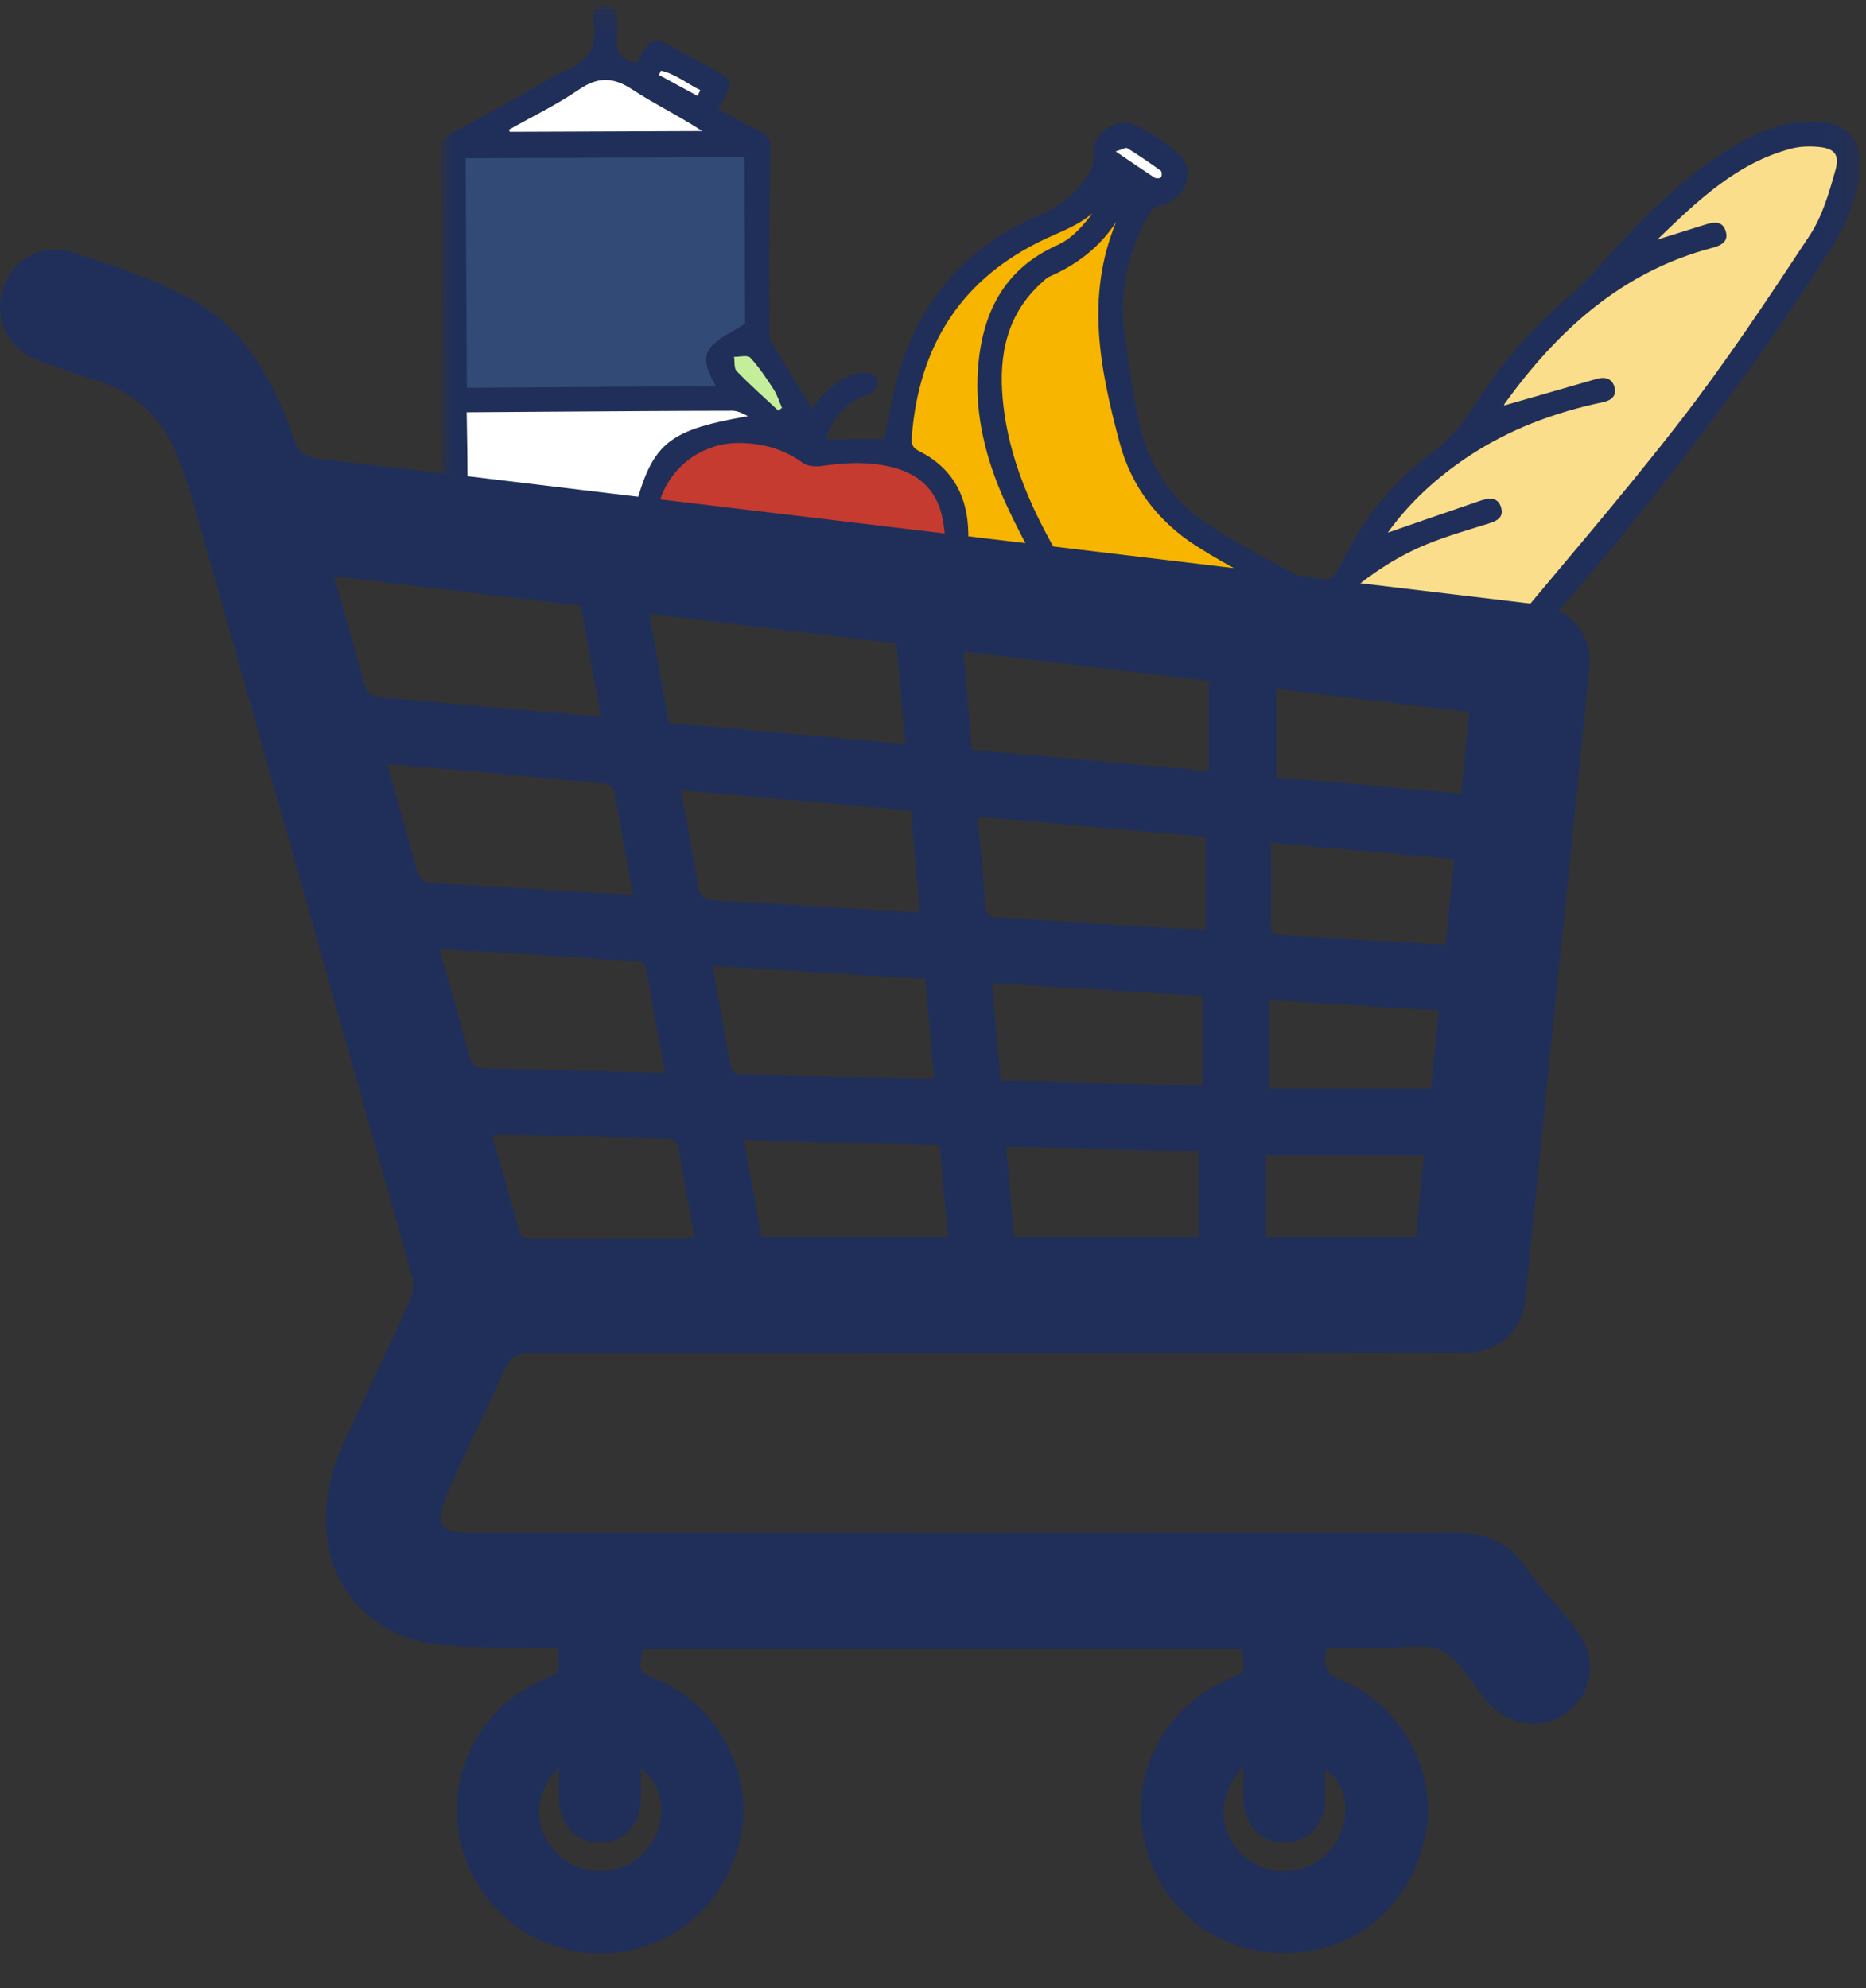 <svg width="76" height="81" viewBox="0 0 76 81" fill="none" xmlns="http://www.w3.org/2000/svg">
<rect x="0" y="0" width="76" height="81" fill="#333333" stroke="none"/>
<mask id="mask0" mask-type="alpha" maskUnits="userSpaceOnUse" x="17" y="0" width="59" height="27">
<path fill-rule="evenodd" clip-rule="evenodd" d="M17.96 0.234H75.778V26.381H17.96V0.234Z" fill="white"/>
</mask>
<g mask="url(#mask0)">
<path fill-rule="evenodd" clip-rule="evenodd" d="M30.319 6.405C30.329 8.745 30.338 11.05 30.347 13.185C29.813 13.533 29.297 13.744 28.965 14.118C28.546 14.589 28.835 15.141 29.156 15.728C25.75 15.752 22.41 15.776 19.015 15.8C18.999 12.659 18.983 9.586 18.967 6.447C22.792 6.433 26.531 6.419 30.319 6.405ZM23.585 3.646C24.356 3.118 24.979 3.138 25.746 3.642C26.66 4.243 27.656 4.718 28.599 5.339C25.986 5.35 23.373 5.36 20.76 5.37C20.751 5.341 20.741 5.312 20.731 5.283C21.687 4.743 22.683 4.263 23.585 3.646ZM26.922 2.881C27.52 3.011 27.986 3.416 28.524 3.671C28.486 3.751 28.448 3.83 28.41 3.909C27.885 3.623 27.361 3.338 26.836 3.052C26.865 2.995 26.893 2.938 26.922 2.881ZM30.556 14.569C30.918 14.961 31.218 15.414 31.511 15.863C31.658 16.09 31.737 16.361 31.848 16.613C31.798 16.651 31.749 16.69 31.7 16.729C31.13 16.195 30.546 15.677 30.003 15.117C29.889 15 29.929 14.734 29.898 14.536C30.123 14.542 30.449 14.454 30.556 14.569ZM45.915 6.038C46.382 6.329 46.836 6.64 47.282 6.962C47.328 6.995 47.327 7.173 47.282 7.224C47.24 7.271 47.084 7.276 47.02 7.234C46.532 6.919 46.054 6.587 45.437 6.169C45.705 6.091 45.851 5.999 45.915 6.038ZM18.017 16.748C18.022 17.833 18.034 18.92 18.045 20.032C18.375 20.078 18.706 20.125 19.037 20.171C19.058 19.074 19.022 17.974 19.008 16.795C20.308 16.786 21.548 16.777 22.789 16.769C25.135 16.754 27.481 16.735 29.827 16.733C30.043 16.733 30.259 16.846 30.461 16.952C27.154 17.546 26.518 18.015 25.767 21.102C26.087 21.146 26.408 21.19 26.728 21.234C26.837 19.426 28.308 18.013 30.156 18.047C31.095 18.065 31.936 18.303 32.705 18.861C32.896 19 33.231 19.017 33.485 18.981C34.481 18.837 35.465 18.788 36.448 19.063C37.464 19.348 38.128 19.981 38.364 21.013C38.504 21.621 38.527 22.232 38.43 22.85C38.755 22.895 39.08 22.94 39.405 22.985C39.432 22.457 39.459 21.94 39.425 21.426C39.334 20.053 38.682 18.995 37.427 18.374C37.138 18.231 37.116 18.054 37.136 17.791C37.43 14.059 39.171 11.311 42.613 9.715C42.947 9.561 43.287 9.421 43.615 9.255C43.929 9.097 44.23 8.914 44.5 8.687C44.105 9.196 43.681 9.711 43.052 9.992C40.834 10.986 39.97 12.84 39.826 15.116C39.711 16.952 40.162 18.704 40.899 20.366C41.36 21.405 41.911 22.403 42.442 23.41C42.853 23.468 43.264 23.527 43.675 23.585C42.277 21.311 41.084 18.953 40.839 16.234C40.677 14.44 41.016 12.774 42.444 11.5C42.535 11.418 42.624 11.32 42.732 11.273C43.845 10.79 44.777 10.087 45.458 9.048C44.2 12.081 44.807 15.067 45.599 18.029C46.078 19.824 47.175 21.256 48.726 22.244C50.106 23.124 51.587 23.849 53.043 24.605C53.499 24.842 54.025 24.941 54.502 25.143C54.508 25.146 54.514 25.15 54.52 25.153C54.565 25.159 54.611 25.166 54.657 25.173C55.048 25.231 55.44 25.291 55.832 25.351C55.818 25.189 55.791 25.036 55.73 24.898C55.596 24.595 55.257 24.383 54.981 24.103C55.919 23.32 56.986 22.622 58.178 22.144C58.955 21.832 59.764 21.597 60.566 21.348C60.908 21.242 61.254 21.126 61.144 20.695C61.025 20.233 60.642 20.278 60.286 20.399C59.02 20.831 57.757 21.271 56.524 21.698C57.37 20.512 58.469 19.491 59.739 18.638C61.435 17.498 63.305 16.8 65.292 16.383C65.623 16.314 65.862 16.127 65.754 15.759C65.652 15.414 65.37 15.337 65.035 15.433C63.778 15.796 62.52 16.157 61.26 16.518C61.259 16.522 61.264 16.469 61.291 16.432C63.45 13.454 66.056 11.072 69.721 10.102C70.098 10.002 70.43 9.845 70.28 9.396C70.141 8.979 69.774 9.049 69.438 9.155C68.843 9.341 68.247 9.528 67.502 9.761C69.178 8.138 70.755 6.634 72.958 6.055C73.305 5.964 73.689 5.953 74.049 5.984C74.698 6.04 74.937 6.281 74.757 6.923C74.501 7.838 74.226 8.801 73.713 9.581C72.009 12.166 70.294 14.754 68.399 17.198C66.025 20.262 63.476 23.191 61.007 26.181C61.393 26.247 61.78 26.314 62.166 26.381C62.175 26.372 62.183 26.361 62.191 26.352C66.692 21.295 70.831 15.961 74.491 10.262C75.132 9.264 75.625 8.211 75.759 7.015C75.903 5.73 75.234 4.99 73.926 4.958C72.469 4.923 71.237 5.528 70.072 6.299C68.125 7.587 66.529 9.261 64.999 11.002C64.745 11.29 64.491 11.585 64.198 11.829C62.582 13.172 61.179 14.708 60.071 16.491C59.594 17.259 59.047 17.91 58.314 18.459C56.738 19.641 55.5 21.125 54.655 22.925C54.283 23.717 53.774 23.921 52.999 23.52C51.728 22.861 50.458 22.186 49.26 21.406C47.714 20.398 46.747 18.927 46.372 17.114C46.133 15.952 45.958 14.774 45.801 13.596C45.569 11.851 45.951 10.217 46.821 8.698C46.914 8.536 47.134 8.384 47.319 8.345C48.256 8.147 48.732 6.969 48.048 6.318C47.514 5.81 46.857 5.388 46.184 5.081C45.457 4.75 44.453 5.472 44.535 6.259C44.588 6.778 44.36 7.075 44.101 7.422C43.65 8.025 43.087 8.449 42.381 8.744C39.548 9.923 37.641 11.998 36.688 14.905C36.37 15.873 36.231 16.9 36.013 17.89C35.262 17.891 34.468 17.893 33.648 17.894C33.922 17.009 34.422 16.394 35.303 16.108C35.475 16.051 35.657 15.876 35.728 15.71C35.776 15.596 35.681 15.315 35.576 15.265C35.391 15.178 35.134 15.152 34.935 15.204C34.075 15.431 33.495 16.032 33.086 16.651C32.536 15.761 31.962 14.85 31.414 13.923C31.325 13.773 31.338 13.552 31.336 13.364C31.326 12.366 31.316 11.368 31.323 10.37C31.334 8.918 31.359 7.467 31.381 6.015C31.386 5.652 31.203 5.457 30.879 5.307C30.33 5.053 29.805 4.749 29.256 4.459C29.352 4.277 29.415 4.153 29.481 4.032C29.845 3.374 29.808 3.236 29.159 2.88C28.669 2.611 28.169 2.357 27.683 2.079C26.54 1.422 26.545 1.492 25.962 2.516C25.948 2.542 25.906 2.552 25.876 2.569C25.286 2.436 25.052 2.068 25.13 1.474C25.155 1.285 25.122 1.089 25.132 0.897C25.151 0.536 25.041 0.241 24.642 0.234C24.229 0.227 24.081 0.557 24.153 0.891C24.398 2.021 23.82 2.596 22.856 2.946C22.758 2.982 22.672 3.048 22.581 3.1C21.297 3.82 20.027 4.566 18.724 5.249C18.302 5.47 17.953 5.591 17.96 6.19C18.001 9.709 18 13.229 18.017 16.748Z" fill="#202F5A"/>
</g>
<path fill-rule="evenodd" clip-rule="evenodd" d="M61.26 16.519C61.259 16.522 61.264 16.469 61.291 16.432C63.45 13.455 66.056 11.072 69.721 10.102C70.098 10.003 70.43 9.845 70.28 9.396C70.141 8.979 69.774 9.049 69.438 9.155C68.843 9.341 68.247 9.528 67.502 9.761C69.178 8.138 70.755 6.634 72.958 6.055C73.305 5.964 73.689 5.953 74.049 5.984C74.697 6.04 74.937 6.281 74.757 6.923C74.501 7.838 74.226 8.801 73.713 9.581C72.009 12.166 70.294 14.754 68.399 17.199C65.977 20.323 63.373 23.307 60.858 26.36C60.629 26.638 60.401 26.712 60.048 26.657C58.649 26.439 57.244 26.253 55.87 26.058C55.829 25.638 55.875 25.226 55.73 24.898C55.596 24.595 55.257 24.383 54.981 24.103C55.919 23.32 56.986 22.622 58.178 22.144C58.955 21.832 59.764 21.597 60.566 21.348C60.907 21.241 61.254 21.126 61.144 20.695C61.025 20.233 60.642 20.278 60.286 20.399C59.02 20.831 57.757 21.272 56.524 21.698C57.37 20.512 58.469 19.491 59.739 18.638C61.435 17.498 63.305 16.8 65.292 16.383C65.623 16.314 65.862 16.127 65.754 15.759C65.652 15.414 65.37 15.337 65.035 15.433C63.778 15.796 62.52 16.157 61.26 16.519Z" fill="#FBDE8C"/>
<path fill-rule="evenodd" clip-rule="evenodd" d="M18.967 6.447C22.792 6.433 26.531 6.419 30.319 6.405C30.328 8.745 30.338 11.05 30.347 13.185C29.813 13.533 29.297 13.744 28.965 14.118C28.546 14.589 28.835 15.141 29.156 15.727C25.75 15.752 22.41 15.775 19.015 15.8C18.999 12.659 18.983 9.586 18.967 6.447Z" fill="#317AFF" fill-opacity="0.33"/>
<path fill-rule="evenodd" clip-rule="evenodd" d="M45.457 9.048C44.2 12.081 44.807 15.067 45.599 18.03C46.078 19.824 47.175 21.256 48.726 22.244C50.106 23.124 51.587 23.849 53.043 24.605C53.499 24.842 54.025 24.941 54.502 25.143C54.668 25.214 54.781 25.408 54.918 25.546C54.881 25.591 54.843 25.637 54.805 25.683C54.651 25.669 54.495 25.662 54.341 25.642C51.126 25.226 47.912 24.804 44.696 24.401C44.313 24.353 44.062 24.207 43.857 23.879C42.381 21.515 41.094 19.07 40.838 16.235C40.676 14.44 41.016 12.774 42.444 11.5C42.535 11.418 42.624 11.32 42.732 11.273C43.845 10.791 44.777 10.087 45.457 9.048Z" fill="#F7B500"/>
<path fill-rule="evenodd" clip-rule="evenodd" d="M38.293 23.467C34.413 22.919 30.572 22.375 26.736 21.833C26.516 19.747 28.108 18.009 30.156 18.047C31.095 18.065 31.936 18.303 32.704 18.861C32.896 19 33.231 19.017 33.484 18.981C34.48 18.837 35.465 18.788 36.448 19.063C37.464 19.348 38.128 19.981 38.364 21.013C38.55 21.823 38.53 22.637 38.293 23.467Z" fill="#C53B30"/>
<path fill-rule="evenodd" clip-rule="evenodd" d="M19.008 16.795C20.308 16.786 21.548 16.777 22.789 16.769C25.135 16.754 27.481 16.735 29.827 16.733C30.043 16.733 30.258 16.846 30.46 16.952C26.959 17.581 26.453 18.068 25.632 21.676C25.473 21.663 25.304 21.658 25.138 21.634C23.281 21.374 21.426 21.098 19.566 20.858C19.145 20.803 19.027 20.658 19.036 20.233C19.06 19.115 19.022 17.995 19.008 16.795Z" fill="white"/>
<path fill-rule="evenodd" clip-rule="evenodd" d="M42.845 24.188C41.634 24.017 40.485 23.854 39.374 23.697C39.396 22.919 39.474 22.168 39.425 21.427C39.334 20.053 38.682 18.995 37.427 18.374C37.138 18.231 37.116 18.054 37.136 17.791C37.43 14.059 39.171 11.311 42.613 9.715C42.947 9.561 43.287 9.421 43.615 9.255C43.929 9.097 44.23 8.914 44.5 8.688C44.105 9.196 43.681 9.71 43.052 9.992C40.834 10.986 39.97 12.839 39.826 15.116C39.71 16.952 40.162 18.704 40.899 20.366C41.437 21.579 42.102 22.737 42.71 23.919C42.747 23.992 42.783 24.066 42.845 24.188Z" fill="#F7B500"/>
<path fill-rule="evenodd" clip-rule="evenodd" d="M20.731 5.283C21.687 4.743 22.683 4.263 23.585 3.646C24.356 3.118 24.979 3.138 25.746 3.642C26.66 4.243 27.656 4.718 28.599 5.34C25.986 5.35 23.373 5.36 20.76 5.37C20.75 5.341 20.741 5.312 20.731 5.283Z" fill="white"/>
<path fill-rule="evenodd" clip-rule="evenodd" d="M31.7 16.729C31.13 16.195 30.545 15.677 30.003 15.117C29.889 15 29.929 14.734 29.898 14.536C30.123 14.542 30.449 14.454 30.556 14.569C30.918 14.961 31.218 15.414 31.511 15.863C31.658 16.09 31.737 16.362 31.848 16.613C31.798 16.652 31.749 16.69 31.7 16.729Z" fill="#C5EE9A"/>
<path fill-rule="evenodd" clip-rule="evenodd" d="M45.437 6.169C45.704 6.091 45.851 5.998 45.915 6.038C46.382 6.329 46.836 6.64 47.282 6.962C47.327 6.995 47.327 7.173 47.282 7.224C47.24 7.271 47.084 7.276 47.02 7.234C46.532 6.919 46.054 6.587 45.437 6.169Z" fill="white"/>
<path fill-rule="evenodd" clip-rule="evenodd" d="M28.41 3.909C27.885 3.623 27.361 3.338 26.836 3.052C26.864 2.995 26.893 2.938 26.922 2.881C27.52 3.011 27.986 3.416 28.524 3.671C28.486 3.751 28.448 3.83 28.41 3.909Z" fill="white"/>
<path fill-rule="evenodd" clip-rule="evenodd" d="M26.107 72.034C26.107 72.479 26.11 72.879 26.107 73.28C26.099 74.322 25.401 75.07 24.441 75.07C23.485 75.071 22.786 74.327 22.767 73.281C22.759 72.889 22.765 72.497 22.765 72.002C21.673 73.083 21.714 74.578 22.749 75.566C23.715 76.487 25.397 76.421 26.262 75.428C27.206 74.344 27.164 72.909 26.107 72.034ZM50.645 71.962C49.514 73.153 49.598 74.739 50.729 75.666C51.861 76.594 53.541 76.342 54.366 75.121C55.07 74.079 54.891 72.614 53.971 72.086C53.971 72.488 53.974 72.876 53.971 73.264C53.962 74.319 53.285 75.058 52.321 75.07C51.365 75.082 50.657 74.331 50.645 73.29C50.641 72.888 50.645 72.486 50.645 71.962ZM51.566 50.373H57.668C57.776 49.271 57.88 48.218 57.992 47.075H51.566V50.373ZM51.694 44.341H58.283C58.387 43.31 58.494 42.256 58.605 41.158C56.277 41.017 54.017 40.881 51.694 40.74V44.341ZM58.879 38.484C58.999 37.303 59.114 36.174 59.233 34.997C56.734 34.775 54.31 34.56 51.766 34.334C51.766 35.525 51.778 36.612 51.759 37.699C51.752 38.088 51.99 38.081 52.252 38.096C53.611 38.176 54.97 38.26 56.329 38.341C57.16 38.39 57.992 38.434 58.879 38.484ZM59.843 29.007C57.172 28.688 54.605 28.381 51.975 28.066V31.662C54.488 31.883 56.977 32.102 59.511 32.325C59.626 31.178 59.732 30.122 59.843 29.007ZM40.976 46.723C41.088 47.999 41.193 49.19 41.3 50.396H48.829V46.907C46.233 46.846 43.634 46.785 40.976 46.723ZM30.303 46.457C30.549 47.815 30.784 49.108 31.017 50.393H38.609C38.495 49.122 38.386 47.908 38.273 46.653C35.603 46.587 32.982 46.523 30.303 46.457ZM28.288 50.409C28.071 49.209 27.841 48.051 27.663 46.885C27.603 46.488 27.447 46.383 27.069 46.375C24.848 46.331 22.628 46.263 20.408 46.207C20.303 46.204 20.198 46.228 20.045 46.245C20.42 47.568 20.791 48.836 21.13 50.112C21.219 50.446 21.417 50.465 21.688 50.464C23.714 50.456 25.741 50.456 27.767 50.451C27.918 50.451 28.069 50.427 28.288 50.409ZM48.971 40.569C46.125 40.396 43.294 40.223 40.403 40.047C40.524 41.425 40.637 42.711 40.753 44.033C43.517 44.097 46.215 44.16 48.971 44.224V40.569ZM29.025 39.351C29.273 40.727 29.517 41.988 29.717 43.256C29.779 43.645 29.927 43.77 30.313 43.777C32.749 43.825 35.185 43.896 37.621 43.956C37.751 43.959 37.882 43.931 38.048 43.915C37.926 42.554 37.806 41.225 37.685 39.879C34.777 39.702 31.943 39.529 29.025 39.351ZM49.104 34.094C46.022 33.82 42.948 33.547 39.816 33.269C39.925 34.492 40.06 35.612 40.108 36.736C40.13 37.251 40.311 37.38 40.792 37.403C42.68 37.493 44.565 37.626 46.452 37.738C47.318 37.789 48.184 37.831 49.104 37.879V34.094ZM17.912 38.677C18.328 40.163 18.738 41.578 19.115 43.002C19.216 43.385 19.378 43.516 19.788 43.523C22.027 43.558 24.265 43.631 26.503 43.691C26.672 43.695 26.841 43.691 27.084 43.691C26.828 42.281 26.571 40.948 26.354 39.608C26.298 39.266 26.172 39.168 25.837 39.15C24.185 39.061 22.535 38.942 20.883 38.84C19.915 38.78 18.945 38.733 17.912 38.677ZM39.585 30.55C42.793 30.836 45.981 31.121 49.231 31.411V27.74C45.902 27.341 42.606 26.946 39.242 26.543C39.358 27.903 39.469 29.194 39.585 30.55ZM27.737 32.19C27.982 33.548 28.231 34.807 28.426 36.073C28.492 36.504 28.657 36.659 29.086 36.682C31.263 36.795 33.439 36.934 35.616 37.064C36.211 37.1 36.807 37.137 37.465 37.178C37.34 35.759 37.221 34.41 37.099 33.023C33.978 32.745 30.903 32.471 27.737 32.19ZM25.776 36.453C25.513 34.976 25.271 33.562 24.993 32.155C24.971 32.048 24.708 31.932 24.547 31.916C22.513 31.717 20.477 31.533 18.441 31.35C17.575 31.273 16.708 31.209 15.773 31.133C16.188 32.606 16.598 34.002 16.967 35.409C17.074 35.817 17.265 35.964 17.679 35.986C19.721 36.092 21.761 36.227 23.803 36.348C24.438 36.386 25.074 36.416 25.776 36.453ZM26.447 25.009C26.72 26.527 26.979 27.973 27.244 29.448C30.452 29.735 33.625 30.02 36.872 30.31C36.747 28.901 36.629 27.574 36.509 26.215C33.148 25.812 29.833 25.415 26.447 25.009ZM23.656 24.677C20.3 24.275 16.985 23.878 13.604 23.473C14.036 24.993 14.459 26.427 14.842 27.872C14.945 28.259 15.116 28.383 15.513 28.414C17.53 28.571 19.544 28.77 21.559 28.949C22.515 29.034 23.471 29.107 24.476 29.19C24.193 27.633 23.926 26.165 23.656 24.677ZM54.045 67.144C53.82 67.881 54.034 68.21 54.698 68.481C56.981 69.412 58.444 72.009 58.118 74.382C57.75 77.062 55.802 79.147 53.234 79.499C49.921 79.954 47.411 77.937 46.68 75.287C45.889 72.422 47.34 69.516 50.134 68.37C50.716 68.131 50.716 68.131 50.588 67.184H26.182C26.002 68.102 26.002 68.102 26.792 68.439C29.097 69.422 30.552 71.938 30.235 74.389C29.889 77.058 27.92 79.124 25.356 79.51C22.384 79.956 19.617 78.163 18.815 75.27C18.032 72.442 19.484 69.515 22.231 68.385C22.832 68.138 22.832 68.138 22.702 67.144C22.493 67.144 22.27 67.149 22.046 67.143C20.626 67.102 19.193 67.157 17.787 66.992C15.532 66.727 13.804 65.166 13.398 63.116C13.085 61.536 13.41 60.016 14.086 58.568C14.96 56.699 15.854 54.838 16.703 52.958C16.831 52.672 16.861 52.273 16.776 51.971C13.815 41.44 10.837 30.914 7.853 20.39C7.684 19.792 7.461 19.209 7.242 18.626C6.638 17.026 5.516 15.978 3.873 15.477C3.129 15.251 2.392 14.996 1.661 14.729C0.357 14.255 -0.266 13.069 0.107 11.808C0.459 10.614 1.633 9.88 2.915 10.275C4.507 10.766 6.106 11.318 7.582 12.077C9.896 13.268 11.12 15.417 11.93 17.797C12.147 18.434 12.461 18.636 13.105 18.708C17.191 19.164 21.271 19.671 25.352 20.16C29.395 20.644 33.438 21.129 37.482 21.613C41.583 22.105 45.684 22.597 49.785 23.088C53.847 23.574 57.91 24.058 61.972 24.544C62.263 24.579 62.554 24.61 62.841 24.665C64.052 24.898 64.86 25.927 64.739 27.157C64.369 30.939 63.975 34.718 63.589 38.499C63.183 42.473 62.777 46.447 62.372 50.421C62.283 51.293 62.213 52.168 62.11 53.038C61.978 54.159 61.099 54.991 59.968 55.086C59.697 55.109 59.423 55.104 59.15 55.105C46.632 55.121 34.114 55.139 21.596 55.139C21.059 55.139 20.776 55.281 20.55 55.796C19.839 57.418 19.018 58.993 18.317 60.618C17.597 62.286 17.94 62.454 19.468 62.454C32.747 62.46 46.025 62.465 59.303 62.446C60.472 62.444 61.368 62.793 62.067 63.753C62.698 64.618 63.423 65.413 64.098 66.246C65.062 67.437 64.968 68.808 63.87 69.72C62.87 70.55 61.379 70.322 60.462 69.204C59.906 68.526 59.463 67.6 58.744 67.256C58.026 66.913 57.028 67.153 56.152 67.145C55.453 67.139 54.755 67.144 54.045 67.144Z" fill="#202F5A"/>
</svg>
